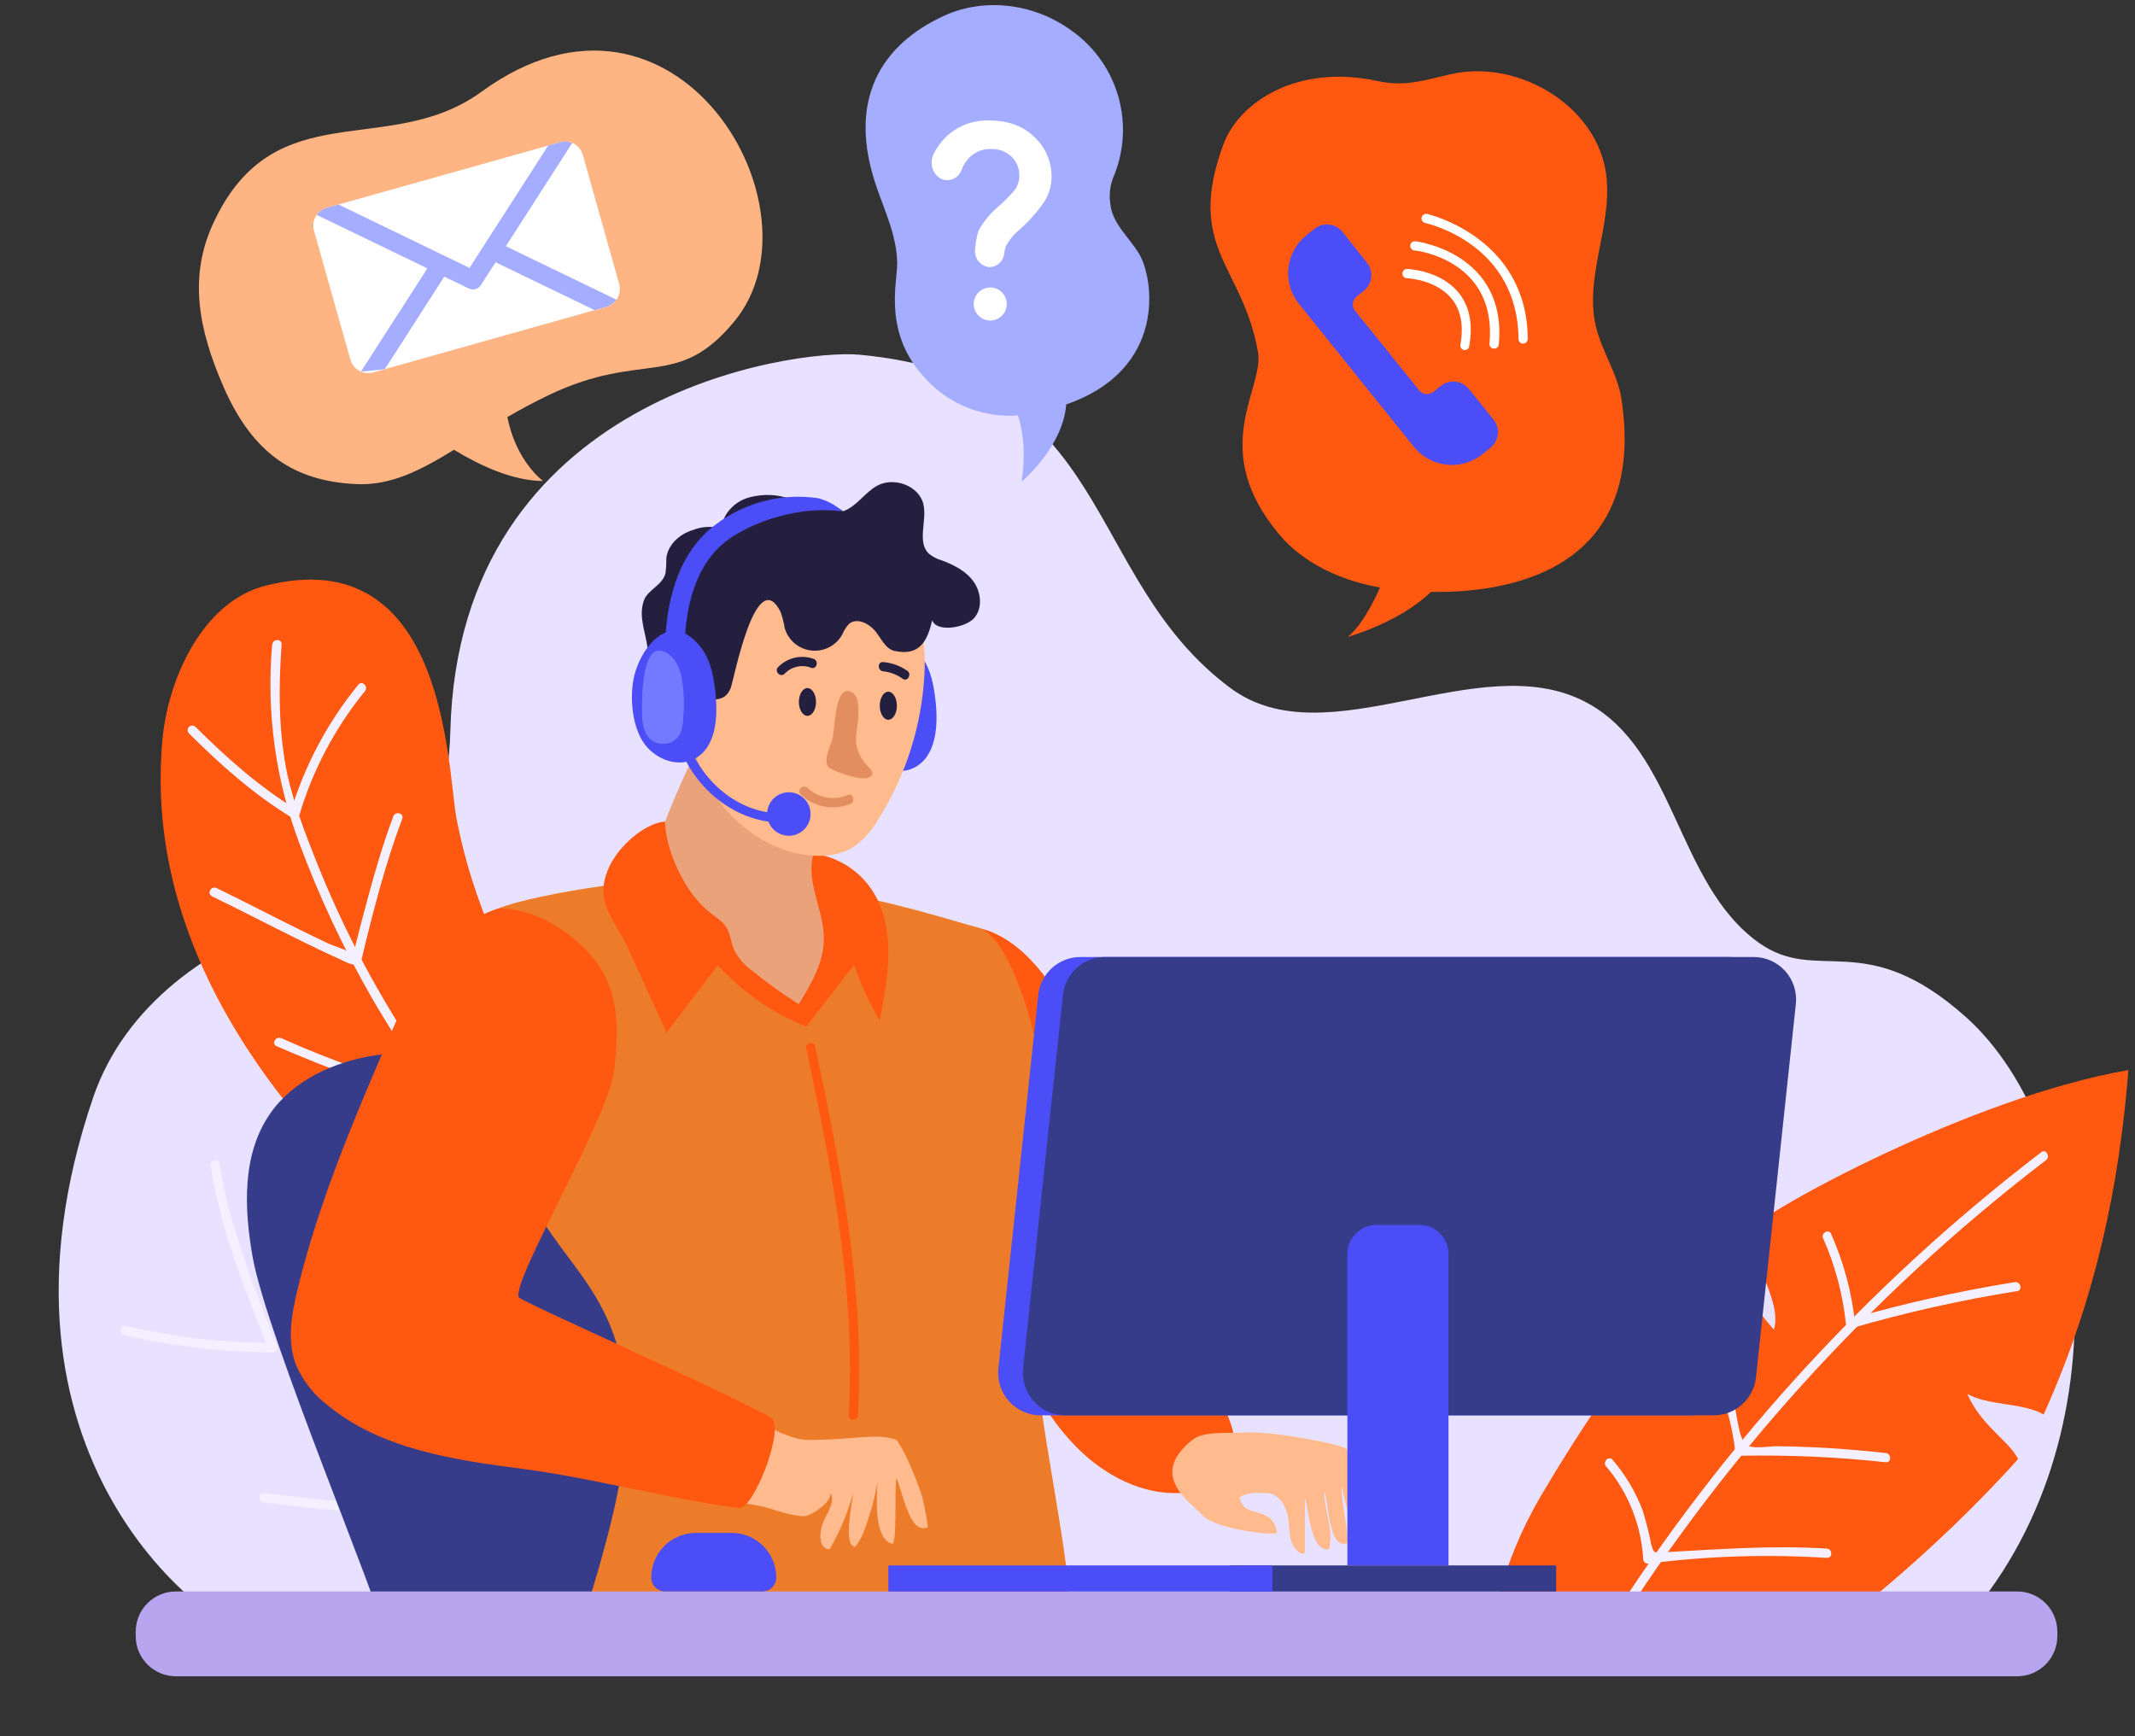 <svg width="273" height="222" viewBox="0 0 273 222" fill="none" xmlns="http://www.w3.org/2000/svg">
<rect x="0" y="0" width="273" height="222" fill="#333333" stroke="none"/>
<g clip-path="url(#clip0_2_4799)">
<path d="M11.919 140.33C15.892 128.684 26.721 120.738 38.965 117.014C42.156 116.043 45.578 115.599 48.438 113.947C55.3 109.987 57.39 101.2 57.585 93.497C58.675 50.424 101.647 44.598 109.894 45.362C142.618 48.388 138.213 73.781 157.337 87.991C169.688 97.162 189.06 82.615 202.731 89.767C214.33 95.83 214.288 112.976 224.892 120.555C232.506 125.972 238.385 118.495 251.34 130.028C268.012 144.889 272.506 185.866 249.41 209.318L34.417 210.242C26.502 208.874 -3.694 186.115 11.919 140.33Z" fill="#E8E1FF"/>
<path d="M197.675 190.225C204.295 179.088 211.925 168.584 220.469 158.845C221.76 162.987 223.927 166.804 226.822 170.035C228.066 166.139 222.873 160.325 224.655 156.648C225.407 155.103 251.861 140.337 272.157 136.844C270.973 151.699 268.012 165.985 261.322 180.888C258.699 179.36 254.17 179.775 251.547 178.247C253.365 182.362 256.805 184.168 258.06 186.578C247.77 198.123 232.879 210.414 228.036 212.179C217.912 215.867 206.935 213.363 197.071 210.071C191.807 208.295 190.511 207.969 192.103 202.475C193.438 198.173 195.31 194.058 197.675 190.225Z" fill="#FF5811"/>
<path d="M204.75 211.389C219.683 187.073 238.96 165.709 261.618 148.363C262.21 147.908 261.618 146.877 261.026 147.339C238.201 164.8 218.78 186.308 203.731 210.791C203.329 211.442 204.353 212.035 204.756 211.383L204.75 211.389Z" fill="#F4F0FF"/>
<path d="M205.377 187.524C208.198 190.854 209.86 195.009 210.114 199.366C210.114 199.656 210.375 199.999 210.706 199.958C218.293 198.982 225.956 198.737 233.59 199.224C234.353 199.271 234.347 198.087 233.59 198.039C226.639 197.601 219.907 198.116 212.98 198.495C211.422 198.578 211.476 198.72 211.103 197.311C210.819 195.896 210.461 194.497 210.031 193.119C209.135 190.772 207.841 188.597 206.206 186.689C205.715 186.097 204.88 186.944 205.366 187.53L205.377 187.524Z" fill="#F4F0FF"/>
<path d="M217.515 172.626C219.849 176.595 221.337 181.003 221.884 185.575C221.884 185.732 221.947 185.882 222.058 185.993C222.169 186.104 222.319 186.167 222.476 186.167C228.704 186.04 234.934 186.317 241.127 186.996C241.878 187.079 241.873 185.894 241.127 185.812C238.03 185.474 234.928 185.22 231.813 185.077C230.262 185.006 228.707 184.963 227.148 184.947C226.195 184.947 224.075 185.35 223.299 184.77C222.21 183.953 222.038 179.997 221.523 178.553C220.745 176.285 219.737 174.103 218.515 172.04C218.434 171.911 218.305 171.819 218.157 171.783C218.008 171.746 217.852 171.769 217.719 171.845C217.587 171.922 217.49 172.046 217.447 172.193C217.405 172.339 217.42 172.497 217.491 172.632L217.515 172.626Z" fill="#F4F0FF"/>
<path d="M233.116 158.348C234.652 161.808 235.636 165.488 236.029 169.254C236.026 169.346 236.044 169.438 236.083 169.522C236.122 169.606 236.18 169.68 236.253 169.738C236.325 169.795 236.41 169.835 236.501 169.854C236.592 169.873 236.685 169.87 236.775 169.846C243.722 167.831 250.787 166.249 257.93 165.109C258.681 164.991 258.362 163.848 257.616 163.966C250.473 165.108 243.408 166.69 236.461 168.703L237.213 169.295C236.799 165.323 235.762 161.44 234.14 157.791C233.832 157.092 232.808 157.696 233.116 158.383V158.348Z" fill="#F4F0FF"/>
<path d="M15.838 170.731C22.075 172.176 28.454 172.917 34.856 172.939C34.948 172.943 35.04 172.924 35.124 172.885C35.208 172.846 35.282 172.788 35.34 172.716C35.397 172.643 35.437 172.558 35.456 172.467C35.475 172.377 35.472 172.283 35.448 172.193C32.535 164.65 29.261 156.758 28.076 148.765C27.964 148.013 26.821 148.333 26.934 149.079C28.118 157.072 31.368 164.982 34.287 172.483L34.879 171.732C28.584 171.718 22.311 170.999 16.176 169.588C15.436 169.411 15.116 170.553 15.862 170.731H15.838Z" fill="#F4F0FF"/>
<path d="M33.719 192.136C37.739 192.569 41.741 193.149 45.785 193.32C49.338 193.492 53.364 193.676 56.614 192.036C56.749 191.956 56.847 191.825 56.886 191.673C56.925 191.521 56.901 191.36 56.821 191.225C51.961 182.48 49.592 172.48 45.608 163.326C45.306 162.628 44.281 163.231 44.583 163.918C48.568 173.078 50.936 183.066 55.833 191.817L56.046 191.005C52.594 192.746 48.011 192.296 44.287 192.042C40.735 191.799 37.259 191.301 33.748 190.923C32.991 190.846 32.996 192.03 33.748 192.107L33.719 192.136Z" fill="#F4F0FF"/>
<path d="M98.953 188.087C92.44 183.943 86.004 180.983 79.486 176.838C70.8 171.338 16.649 140.343 20.764 94.659C21.493 86.565 26.057 76.897 33.926 74.907C57.212 68.987 57.165 98.407 58.39 104.76C61.203 119.313 68.805 132.587 78.195 144.061C87.585 155.535 98.769 165.376 109.835 175.234C112.251 177.383 114.88 180.053 114.572 183.274C114.386 184.441 114.004 185.568 113.441 186.607C110.528 192.729 103.459 190.941 98.953 188.087Z" fill="#FF5811"/>
<path d="M34.802 82.418C34.04 91.046 35.228 99.734 38.278 107.841C40.811 114.658 43.902 121.254 47.52 127.563C56.003 142.194 66.959 155.243 79.9 166.13C88.208 173.127 97.156 179.326 106.626 184.644C106.76 184.705 106.911 184.713 107.051 184.669C107.19 184.624 107.308 184.529 107.382 184.402C107.456 184.276 107.48 184.126 107.449 183.983C107.419 183.839 107.337 183.712 107.218 183.626C77.946 167.048 53.269 142.116 40.628 110.606C39.154 106.918 37.668 103.111 36.786 99.221C35.602 93.738 35.602 87.971 36.01 82.418C36.069 81.66 34.885 81.666 34.826 82.418H34.802Z" fill="#F4F0FF"/>
<path d="M24.157 93.782C28.254 97.856 32.446 101.604 37.401 104.611C37.48 104.657 37.568 104.684 37.659 104.691C37.749 104.697 37.84 104.683 37.924 104.649C38.008 104.614 38.084 104.561 38.144 104.493C38.204 104.425 38.248 104.344 38.272 104.256C39.993 98.467 42.844 93.076 46.661 88.394C47.147 87.802 46.312 86.974 45.821 87.56C41.87 92.393 38.916 97.961 37.129 103.942L37.999 103.587C33.139 100.627 29.012 96.938 24.974 92.93C24.861 92.833 24.715 92.782 24.566 92.788C24.417 92.794 24.276 92.855 24.17 92.961C24.065 93.066 24.003 93.208 23.997 93.357C23.991 93.506 24.042 93.651 24.139 93.765L24.157 93.782Z" fill="#F4F0FF"/>
<path d="M27.058 114.598C30.729 116.374 34.352 118.269 38.017 120.075C39.74 120.921 41.457 121.78 43.216 122.55C43.879 122.84 44.814 123.438 45.584 123.349C45.717 123.354 45.847 123.314 45.955 123.235C46.062 123.157 46.14 123.045 46.176 122.917C47.65 116.789 49.213 110.608 51.434 104.705C51.706 103.994 50.557 103.686 50.297 104.391C48.805 108.346 47.674 112.437 46.584 116.516C46.162 118.095 45.756 119.674 45.365 121.253C45.27 121.626 45.181 121.999 45.087 122.378C45.087 122.467 45.714 122.449 45.169 122.058C44.258 121.401 42.801 121.046 41.765 120.56C40.107 119.773 38.461 118.956 36.815 118.139C33.772 116.617 30.753 115.054 27.692 113.568C27.011 113.236 26.407 114.261 27.099 114.592L27.058 114.598Z" fill="#F4F0FF"/>
<path d="M35.359 133.787C41.931 136.629 48.71 139.222 55.679 140.891C55.754 140.912 55.832 140.918 55.909 140.908C55.986 140.899 56.061 140.874 56.129 140.835C56.196 140.797 56.256 140.745 56.303 140.684C56.351 140.622 56.386 140.552 56.407 140.477C57.976 134.616 58.645 128.588 59.042 122.543C59.089 121.779 57.905 121.785 57.858 122.543C57.467 128.464 56.809 134.385 55.264 140.163L55.992 139.749C49.127 137.997 42.423 135.66 35.957 132.762C35.264 132.46 34.66 133.479 35.365 133.781L35.359 133.787Z" fill="#F4F0FF"/>
<path d="M32.31 160.78C31.203 154.552 30.924 147.63 34.53 142.426C37.526 138.11 42.742 135.777 47.934 134.96C51.901 134.338 99.658 130.454 101.41 132.195C103.026 133.806 108.041 136.772 110.048 145.114C112.458 155.126 119.758 197.838 117.698 206.784C112.002 208.205 57.514 208.477 49.018 208.56C48.692 205.387 34.121 170.928 32.31 160.78Z" fill="#363C89"/>
<path d="M125.063 118.643C138.284 121.65 143.483 149.341 145.496 156.067C147.703 163.43 150.842 170.479 154.838 177.044C156.846 180.342 159.119 184.457 157.165 187.785C155.928 189.886 153.335 190.822 150.901 190.934C146.052 191.159 141.369 188.72 137.911 185.321C134.453 181.923 132.032 177.625 129.8 173.302C123.18 160.543 119.302 150.887 116.283 136.837C116.117 136.067 114.862 116.322 125.063 118.643Z" fill="#FF5811"/>
<path d="M153.826 193.824C155.513 195.546 162.707 196.429 163.299 196.014C162.671 192.26 158.983 194.392 158.527 191.497C159.646 190.715 160.978 190.952 162.079 190.952C163.039 190.952 163.938 191.805 164.341 192.835C164.933 194.392 164.726 194.877 164.969 196.535C165.211 198.193 166.863 199.365 166.863 198.311C166.863 196.399 166.863 193.439 166.863 191.526C167.331 193.226 167.669 198.631 169.96 198.104C170.522 195.529 169.332 193.255 169.32 190.62C169.972 192.858 169.96 198.104 172.281 197.358C172.375 194.954 171.481 192.527 171.576 190.123C172.091 192.243 172.908 196.837 174.175 196.097C174.56 193.782 173.927 191.361 173.429 189.046C173.121 187.654 173.198 186.304 172.186 185.298C171.564 184.706 162.778 182.977 159.16 183.19C156.857 183.326 153.938 182.977 152.488 184.125C146.84 188.607 151.931 191.887 153.826 193.824Z" fill="#FFBB8E"/>
<path d="M65.099 145.533C68.106 160.163 78.035 162.034 79.9 176.854C81.138 186.747 76.999 198.997 74.187 208.559C97.041 209.364 120.179 208.944 137.07 208.216C136.478 194.367 130.919 175.972 132.204 162.17C132.938 154.254 134.684 146.913 133.565 139.038C132.446 131.164 129.048 119.772 125.105 118.641C117.443 116.439 111.002 114.456 102.174 113.496C98.32 113.076 87.005 111.898 77.236 113.271C71.102 114.136 65.904 115.284 63.701 116.178C49.113 122.087 62.47 132.881 65.099 145.533Z" fill="#ED7C2A"/>
<path d="M102.861 129.683C104.305 129.576 110.498 118.505 110.025 117.137C108.367 113.33 105.288 117.172 104.293 114.354C103.5 112.098 107.414 101.838 105.217 99.209C103.903 97.634 90.794 92.773 88.468 97.208C87.366 99.298 83.251 108.676 83.251 111.115C83.251 112.548 98.846 129.979 102.861 129.683Z" fill="#EAA27A"/>
<path d="M114.613 184.138C115.454 185.126 116.982 188.495 117.899 191.343C118.218 192.644 118.471 193.96 118.657 195.286C116.289 196.435 115.43 190.656 114.613 189.028C114.371 190.804 114.714 197.477 114.086 197.418C111.795 196.826 112.044 191.846 112.215 189.443C111.969 190.996 111.595 192.527 111.096 194.019C110.617 195.582 110.054 197.057 109.32 197.82C107.852 197.578 108.835 192.971 109.101 190.917C108.41 193.434 107.402 195.854 106.099 198.116C104.619 198.116 104.749 195.979 105.223 194.765C105.697 193.552 106.875 192.06 106.182 190.952C106.324 192.018 104.163 193.552 103.127 193.842C102.091 194.132 99.184 193.125 98.154 192.829C93.21 191.42 81.759 191.923 83.293 186.423C84.335 182.652 89.154 179.531 92.624 180.058C95.673 180.52 99.93 184.138 103.364 184.138C109.504 184.138 112.15 183.196 114.613 184.138Z" fill="#FFBB8E"/>
<path d="M98.55 181.278C92.351 177.767 66.579 166.441 66.324 165.884C65.46 163.705 77.733 143.125 78.503 137.05C79.273 130.976 79.16 125.665 74.82 121.355C69.042 115.617 63.66 116.192 63.66 116.192C59.651 117.595 58.586 118.921 56.555 120.928C53.648 123.747 51.966 127.565 50.362 131.278C45.625 142.243 40.853 153.279 38.047 164.889C37.283 168.069 36.679 171.485 37.846 174.534C38.719 176.563 40.099 178.333 41.854 179.673C48.686 185.334 58 186.695 66.792 187.838C75.916 189.022 85.377 191.675 94.501 192.859C96.36 193.072 100.516 182.415 98.55 181.278Z" fill="#FF5811"/>
<path d="M77.153 113.941C77.153 116.363 79.077 118.678 80.113 120.875L85.229 132.053L91.801 123.45C94.922 126.89 98.785 129.574 103.097 131.301L109.208 123.397C110.044 125.876 111.143 128.257 112.488 130.502C113.672 124.687 114.696 118.068 111.132 113.302C110.281 112.175 109.215 111.228 107.995 110.517C106.776 109.805 105.427 109.343 104.027 109.157C102.961 112.71 105.371 116.381 105.341 120.087C105.341 123.101 103.707 125.842 102.138 128.412C100.097 127.121 98.132 125.714 96.253 124.196C95.258 123.502 94.446 122.578 93.885 121.502C93.47 120.555 93.423 119.459 92.878 118.583C92.334 117.707 91.315 117.168 90.51 116.481C87.171 113.657 85.045 108.192 85.045 105.078C82.44 105.102 77.171 109.294 77.153 113.941Z" fill="#FF5811"/>
<path d="M103.086 134.096C106.372 149.49 109.439 165.168 108.521 181C108.473 181.757 109.658 181.757 109.705 181C110.629 165.067 107.532 149.288 104.228 133.782C104.068 133.036 102.926 133.35 103.086 134.096Z" fill="#FF5811"/>
<path d="M109.302 88.813C108.912 91.264 109.042 93.929 110.404 96.001C111.765 98.073 114.619 99.287 116.845 98.197C119.705 96.794 119.983 92.869 119.634 89.689C119.415 87.694 119.042 85.61 117.858 84C113.814 78.641 109.954 84.769 109.302 88.813Z" fill="#4B4DF6"/>
<path d="M90.119 99.452C92.588 104.496 97.402 108.517 102.961 109.322C105.164 109.641 107.544 109.422 109.379 108.138C110.57 107.236 111.564 106.099 112.298 104.798C115.861 99.153 117.901 92.68 118.219 86.012C118.456 80.778 117.242 74.887 112.89 71.956C109.587 69.736 105.312 69.778 101.333 69.896C99.285 69.961 97.159 70.038 95.329 70.974C93.5 71.909 92.103 73.721 90.842 75.45C86.271 81.725 86.727 92.531 90.119 99.452Z" fill="#FFBB8E"/>
<path d="M102.399 101.591C103.223 102.384 104.26 102.922 105.383 103.138C106.506 103.354 107.668 103.241 108.728 102.811C109.421 102.527 109.119 101.378 108.408 101.668C107.551 102.038 106.603 102.148 105.684 101.985C104.764 101.822 103.912 101.393 103.234 100.751C102.677 100.23 101.842 101.064 102.399 101.591Z" fill="#E28E60"/>
<path d="M99.794 78.209C100.042 78.893 100.225 79.599 100.338 80.317C100.557 81.077 100.996 81.755 101.599 82.266C102.202 82.777 102.943 83.099 103.728 83.19C104.514 83.281 105.309 83.138 106.013 82.778C106.717 82.419 107.299 81.859 107.686 81.17C107.893 80.659 108.19 80.19 108.562 79.784C109.51 78.985 110.99 79.66 111.813 80.589C112.636 81.519 113.157 82.958 114.37 83.242C117.858 84.006 118.657 81.566 119.202 79.317C119.729 80.897 123.394 80.311 124.53 79.074C125.667 77.836 125.472 75.8 124.53 74.432C123.589 73.064 122.008 72.253 120.439 71.667C119.85 71.5 119.299 71.221 118.817 70.844C117.189 69.358 118.568 66.634 118.077 64.485C117.526 62.117 114.317 60.933 112.156 62.117C110.546 62.999 109.516 64.817 107.769 65.391C107.716 64.988 102.097 62.804 102.032 64.308C102.032 64.308 99.634 62.638 95.862 63.591C94.021 64.053 92.31 65.728 92.31 67.617C91.084 67.247 89.767 67.307 88.58 67.789C86.898 68.286 85.377 69.672 85.199 71.412C85.21 72.04 85.177 72.667 85.099 73.289C84.726 74.864 82.784 75.415 82.316 76.842C81.629 78.872 82.523 80.726 82.807 82.881C83.275 86.398 82.547 89.465 87.052 89.186C90.042 89.003 92.422 90.471 93.429 88.002C93.867 86.812 96.656 72.129 99.794 78.209Z" fill="#241F3F"/>
<path d="M80.96 87.133C80.563 89.579 80.889 92.835 82.251 94.907C83.612 96.98 86.466 98.193 88.692 97.098C91.558 95.701 91.83 91.769 91.481 88.596C91.262 86.595 90.919 84.516 89.705 82.906C85.661 77.548 81.611 83.09 80.96 87.133Z" fill="#4B4DF6"/>
<path d="M87.532 82.946C87.615 77.901 88.775 72.176 93.103 69.02C96.147 66.794 102.097 64.627 107.727 65.397C106.837 64.586 105.762 64.007 104.595 63.709C102.312 63.373 99.985 63.494 97.749 64.065C95.512 64.636 93.412 65.647 91.57 67.037C86.62 70.678 85.128 77.102 85.028 82.946C85.028 84.556 87.502 84.556 87.532 82.946Z" fill="#4B4DF6"/>
<path d="M86.194 92.817C87.189 99.058 92.488 104.564 98.87 105.144C99.628 105.209 99.622 104.025 98.87 103.96C92.985 103.421 88.242 98.181 87.337 92.503C87.218 91.751 86.076 92.071 86.194 92.817Z" fill="#4B4DF6"/>
<path d="M103.648 104.099C103.648 104.65 103.485 105.188 103.179 105.645C102.873 106.103 102.439 106.459 101.93 106.67C101.422 106.881 100.862 106.936 100.322 106.828C99.783 106.721 99.287 106.456 98.898 106.067C98.508 105.678 98.243 105.182 98.136 104.642C98.029 104.102 98.084 103.543 98.294 103.034C98.505 102.526 98.862 102.091 99.319 101.785C99.777 101.48 100.315 101.316 100.865 101.316C101.603 101.316 102.311 101.61 102.833 102.131C103.355 102.653 103.648 103.361 103.648 104.099Z" fill="#4B4DF6"/>
<path d="M109.462 94.948C109.621 96.119 110.165 97.204 111.008 98.032C111.262 98.287 111.564 98.571 111.534 98.914C111.475 99.507 110.575 99.613 109.936 99.507C108.641 99.288 107.386 98.879 106.212 98.293C106.109 98.244 106.014 98.183 105.928 98.109C105.807 97.974 105.733 97.804 105.714 97.624C105.543 96.599 106.076 95.605 106.407 94.616C106.786 93.497 106.668 87.967 108.574 88.382C110.717 88.867 109.302 93.675 109.462 94.948Z" fill="#E28E60"/>
<path d="M82.097 91.064C82.097 92.331 82.251 93.734 83.192 94.575C83.471 94.798 83.793 94.959 84.139 95.049C84.484 95.138 84.845 95.153 85.196 95.094C85.548 95.034 85.883 94.9 86.18 94.702C86.476 94.503 86.727 94.244 86.916 93.941C87.211 93.307 87.361 92.615 87.354 91.916C87.536 90.108 87.464 88.282 87.141 86.493C86.81 85.013 85.916 83.408 84.412 83.213C82.026 82.911 82.073 89.655 82.097 91.064Z" fill="#737AFF"/>
<path d="M104.341 89.768C104.341 90.763 103.849 91.545 103.245 91.545C102.642 91.545 102.15 90.739 102.15 89.768C102.15 88.797 102.642 87.992 103.245 87.992C103.849 87.992 104.341 88.78 104.341 89.768Z" fill="#241F3F"/>
<path d="M113.589 92.045C114.194 92.045 114.684 91.242 114.684 90.251C114.684 89.26 114.194 88.457 113.589 88.457C112.984 88.457 112.494 89.26 112.494 90.251C112.494 91.242 112.984 92.045 113.589 92.045Z" fill="#241F3F"/>
<path d="M100.332 86.153C100.758 85.707 101.306 85.397 101.908 85.262C102.51 85.127 103.138 85.174 103.713 85.396C104.436 85.656 104.743 84.508 104.033 84.253C103.254 83.976 102.412 83.929 101.607 84.117C100.802 84.305 100.068 84.72 99.492 85.313C98.959 85.858 99.8 86.698 100.332 86.153Z" fill="#241F3F"/>
<path d="M112.944 85.851C113.84 85.945 114.696 86.274 115.424 86.805C116.046 87.243 116.638 86.212 116.016 85.78C115.105 85.146 114.044 84.762 112.938 84.667C112.18 84.596 112.186 85.78 112.938 85.851H112.944Z" fill="#241F3F"/>
<path d="M257.935 203.52H22.487C19.652 203.52 17.354 205.818 17.354 208.653V209.233C17.354 212.068 19.652 214.366 22.487 214.366H257.935C260.77 214.366 263.069 212.068 263.069 209.233V208.653C263.069 205.818 260.77 203.52 257.935 203.52Z" fill="#B7A5EF"/>
<path d="M216.005 180.998H133.062C132.3 180.997 131.547 180.836 130.852 180.526C130.156 180.215 129.533 179.762 129.024 179.195C128.515 178.628 128.131 177.961 127.896 177.236C127.662 176.512 127.582 175.746 127.662 174.988L132.76 127.238C132.902 125.905 133.532 124.671 134.529 123.775C135.526 122.878 136.819 122.383 138.16 122.383H221.103C221.864 122.383 222.617 122.543 223.313 122.853C224.009 123.162 224.631 123.615 225.14 124.181C225.65 124.748 226.034 125.415 226.269 126.139C226.503 126.863 226.583 127.629 226.502 128.386L221.405 176.143C221.262 177.475 220.631 178.708 219.635 179.604C218.638 180.5 217.345 180.997 216.005 180.998Z" fill="#4B4DF6"/>
<path d="M219.131 180.998H136.194C135.434 180.994 134.684 180.83 133.991 180.518C133.298 180.206 132.679 179.753 132.172 179.186C131.666 178.62 131.283 177.954 131.05 177.231C130.817 176.508 130.738 175.744 130.818 174.988L135.916 127.238C136.058 125.905 136.688 124.671 137.685 123.775C138.682 122.878 139.975 122.383 141.316 122.383H224.235C224.996 122.383 225.749 122.543 226.445 122.853C227.141 123.162 227.763 123.615 228.272 124.181C228.782 124.748 229.166 125.415 229.401 126.139C229.635 126.863 229.715 127.629 229.635 128.386L224.537 176.143C224.392 177.476 223.761 178.709 222.763 179.605C221.765 180.501 220.472 180.997 219.131 180.998Z" fill="#363C89"/>
<path d="M181.487 156.641H176.017C175.028 156.641 174.079 157.034 173.379 157.733C172.68 158.433 172.287 159.381 172.287 160.371V200.175H185.218V160.371C185.218 159.381 184.825 158.433 184.125 157.733C183.426 157.034 182.477 156.641 181.487 156.641Z" fill="#4B4DF6"/>
<path d="M198.983 200.188H157.266V203.527H198.983V200.188Z" fill="#363C89"/>
<path d="M162.695 200.188H113.589V203.527H162.695V200.188Z" fill="#4B4DF6"/>
<path d="M93.624 196.031H88.983C87.469 196.031 86.017 196.633 84.947 197.703C83.876 198.773 83.275 200.225 83.275 201.739C83.275 202.21 83.462 202.662 83.795 202.995C84.128 203.328 84.58 203.515 85.051 203.515H97.485C97.956 203.515 98.407 203.328 98.741 202.995C99.074 202.662 99.261 202.21 99.261 201.739C99.261 200.237 98.669 198.796 97.614 197.728C96.559 196.66 95.126 196.05 93.624 196.031Z" fill="#4B4DF6"/>
<path d="M207.337 51.044C206.846 47.781 204.815 44.939 204.057 41.73C202.565 35.413 206.183 28.883 205.395 22.441C204.318 13.56 194.146 7.491 185.466 9.498C181.849 10.333 179.587 11.109 176.123 10.357C165.94 8.16 158.456 12.979 156.419 18.509C151.541 31.813 158.947 33.933 160.86 45.052C161.665 49.753 154.347 57.45 163.637 68.421C166.769 72.121 171.624 74.282 176.461 75.129C175.425 77.462 173.968 80.144 172.316 81.458C172.316 81.458 178.942 79.617 182.974 75.692C194.59 75.887 210.469 71.902 207.337 51.044Z" fill="#FF5811"/>
<path d="M190.955 53.633L187.828 49.749C187.401 49.221 186.782 48.883 186.106 48.809C185.431 48.736 184.753 48.934 184.223 49.359L183.281 50.123C183.016 50.336 182.677 50.435 182.338 50.399C181.999 50.362 181.689 50.192 181.476 49.927L177.592 45.108L177.13 44.516L173.252 39.726C173.046 39.463 172.951 39.13 172.988 38.798C173.024 38.466 173.189 38.161 173.447 37.95L174.394 37.186C174.656 36.975 174.874 36.714 175.035 36.419C175.196 36.124 175.298 35.8 175.333 35.466C175.369 35.131 175.339 34.793 175.243 34.471C175.148 34.148 174.991 33.847 174.779 33.586L171.671 29.661C171.46 29.398 171.199 29.18 170.904 29.018C170.608 28.856 170.284 28.754 169.949 28.718C169.614 28.682 169.275 28.712 168.952 28.806C168.629 28.901 168.328 29.059 168.065 29.27L167.041 30.093C165.754 31.13 164.931 32.635 164.753 34.278C164.576 35.921 165.058 37.568 166.094 38.855L168.527 41.881L173.21 47.701L173.672 48.293L178.361 54.113L180.795 57.139C181.831 58.426 183.337 59.248 184.98 59.426C186.623 59.604 188.269 59.122 189.557 58.086L190.582 57.257C190.845 57.044 191.064 56.782 191.226 56.484C191.388 56.187 191.489 55.86 191.524 55.523C191.558 55.186 191.526 54.846 191.428 54.521C191.331 54.197 191.17 53.895 190.955 53.633Z" fill="#4B4DF6"/>
<path d="M187.325 44.773H187.219C187.142 44.76 187.069 44.731 187.003 44.69C186.938 44.648 186.881 44.593 186.837 44.529C186.792 44.466 186.761 44.394 186.744 44.318C186.727 44.242 186.725 44.163 186.739 44.087C187.177 41.636 186.804 39.658 185.638 38.219C183.654 35.756 179.96 35.579 179.918 35.579C179.761 35.579 179.611 35.516 179.5 35.405C179.389 35.294 179.326 35.144 179.326 34.987C179.326 34.83 179.389 34.679 179.5 34.568C179.611 34.457 179.761 34.395 179.918 34.395C180.09 34.395 184.187 34.566 186.52 37.444C187.917 39.167 188.367 41.458 187.87 44.27C187.85 44.404 187.785 44.526 187.686 44.618C187.587 44.709 187.46 44.764 187.325 44.773Z" fill="white"/>
<path d="M191.049 44.582H190.99C190.835 44.567 190.692 44.491 190.592 44.371C190.493 44.252 190.444 44.098 190.457 43.942C191.452 33.362 181.286 32.03 180.854 32.03C180.776 32.021 180.702 31.997 180.633 31.959C180.565 31.921 180.505 31.87 180.457 31.809C180.409 31.748 180.373 31.678 180.351 31.603C180.33 31.529 180.324 31.45 180.333 31.373C180.342 31.295 180.366 31.22 180.404 31.152C180.441 31.084 180.492 31.024 180.553 30.976C180.614 30.927 180.684 30.892 180.759 30.87C180.834 30.849 180.913 30.843 180.99 30.852C181.108 30.852 192.743 32.338 191.647 44.073C191.627 44.216 191.555 44.347 191.445 44.441C191.335 44.534 191.194 44.585 191.049 44.582Z" fill="white"/>
<path d="M194.762 43.947C194.605 43.947 194.454 43.885 194.343 43.773C194.232 43.663 194.17 43.512 194.17 43.355C194.093 31.265 182.719 28.624 182.233 28.518C182.08 28.484 181.947 28.39 181.863 28.258C181.779 28.126 181.75 27.966 181.783 27.813C181.8 27.737 181.831 27.664 181.875 27.6C181.919 27.536 181.976 27.481 182.041 27.439C182.107 27.396 182.18 27.367 182.256 27.353C182.333 27.339 182.412 27.341 182.488 27.357C182.612 27.387 195.271 30.317 195.354 43.343C195.354 43.5 195.291 43.651 195.18 43.762C195.069 43.873 194.919 43.935 194.762 43.935V43.947Z" fill="white"/>
<path d="M61.576 11.727C49.705 20.383 35.128 11.668 27.307 28.477C24.08 35.374 25.359 42.094 28.603 49.519C32.375 58.122 37.733 61.514 45.471 61.905C49.947 62.13 53.701 60.188 58.053 57.518C61.215 59.448 65.483 61.49 69.438 61.514C69.438 61.514 65.981 59.01 64.879 53.332C66.525 52.379 68.29 51.419 70.208 50.502C82.292 44.764 86.608 49.91 93.891 41.111C105.827 26.701 86.354 -6.313 61.576 11.727Z" fill="#FFB583"/>
<path d="M74.53 19.825L79.172 36.308C79.269 36.649 79.287 37.008 79.227 37.357C79.166 37.706 79.028 38.038 78.823 38.327C78.507 38.766 78.052 39.087 77.532 39.239L47.715 47.628C47.198 47.774 46.645 47.736 46.152 47.522C45.826 47.382 45.536 47.172 45.302 46.905C45.069 46.639 44.898 46.323 44.802 45.982L40.149 29.499C40.064 29.199 40.039 28.885 40.077 28.575C40.114 28.266 40.211 27.966 40.364 27.695C40.517 27.423 40.722 27.184 40.968 26.992C41.213 26.799 41.494 26.657 41.795 26.574L71.611 18.19C72.132 18.045 72.686 18.079 73.186 18.285C73.511 18.425 73.8 18.636 74.033 18.902C74.265 19.169 74.435 19.484 74.53 19.825Z" fill="white"/>
<path d="M64.684 31.488L78.823 38.327C78.507 38.766 78.052 39.087 77.532 39.239L76.04 39.659L63.37 33.537L61.487 36.456C61.331 36.707 61.086 36.891 60.801 36.971C60.516 37.051 60.212 37.021 59.947 36.888L56.809 35.378L49.201 47.22L46.152 47.522L54.648 34.318L40.498 27.48C40.814 27.038 41.271 26.719 41.795 26.574L43.281 26.154L60.036 34.259L70.102 18.605L71.594 18.19C72.114 18.045 72.669 18.079 73.168 18.285L64.684 31.488Z" fill="#A4ADFF"/>
<path d="M145.65 32.454C144.406 30.376 142.316 28.665 142.002 26.261C141.796 25.091 141.904 23.888 142.316 22.774C143.722 19.525 143.975 15.894 143.035 12.482C142.095 9.07 140.018 6.081 137.147 4.011C132.381 0.459 125.963 -0.394 120.706 2.022C112.742 5.681 108.177 12.732 112.127 24.041C113.234 27.202 114.708 30.358 114.72 33.709C114.72 36.297 112.89 42.644 118.367 48.446C119.855 50.066 121.69 51.328 123.734 52.14C125.778 52.952 127.979 53.292 130.173 53.135C130.7 54.733 131.233 57.51 130.641 61.59C130.641 61.59 135.922 57.173 136.336 51.714C149.22 47.273 147.574 35.657 145.65 32.454Z" fill="#A4ADFF"/>
<path d="M126.62 36.766C126.06 36.766 125.522 36.988 125.126 37.385C124.729 37.781 124.507 38.319 124.507 38.879C124.507 39.44 124.729 39.977 125.126 40.374C125.522 40.77 126.06 40.993 126.62 40.993C127.181 40.993 127.719 40.77 128.115 40.374C128.511 39.977 128.734 39.44 128.734 38.879C128.734 38.319 128.511 37.781 128.115 37.385C127.719 36.988 127.181 36.766 126.62 36.766Z" fill="white"/>
<path d="M132.31 17.564C130.877 16.128 128.947 15.409 126.52 15.409C125.492 15.365 124.466 15.531 123.505 15.898C122.544 16.264 121.668 16.823 120.931 17.541C120.276 18.185 119.74 18.941 119.35 19.773C118.704 21.152 119.527 22.84 120.895 23.035C121.334 23.083 121.775 22.98 122.148 22.745C122.521 22.51 122.804 22.155 122.95 21.739C123.179 21.119 123.541 20.558 124.009 20.093C124.367 19.75 124.79 19.481 125.252 19.303C125.715 19.125 126.208 19.042 126.703 19.056C127.19 19.032 127.677 19.107 128.133 19.278C128.589 19.449 129.006 19.712 129.356 20.051C129.671 20.359 129.922 20.728 130.091 21.135C130.261 21.541 130.347 21.979 130.345 22.419C130.348 23.076 130.152 23.718 129.782 24.261C129.108 25.062 128.369 25.806 127.574 26.487C126.563 27.343 125.725 28.384 125.105 29.554C124.881 30.284 124.742 31.036 124.69 31.798C124.645 32.078 124.659 32.364 124.73 32.639C124.802 32.914 124.929 33.17 125.105 33.393C125.281 33.616 125.501 33.799 125.752 33.932C126.003 34.066 126.278 34.145 126.561 34.166C127.032 34.142 127.479 33.95 127.819 33.624C128.159 33.297 128.371 32.859 128.414 32.39C128.445 32.07 128.518 31.755 128.633 31.454C129.054 30.678 129.619 29.989 130.297 29.424C131.592 28.301 132.728 27.006 133.672 25.575C134.196 24.655 134.47 23.614 134.465 22.556C134.464 21.621 134.273 20.696 133.902 19.838C133.532 18.98 132.99 18.206 132.31 17.564Z" fill="white"/>
</g>
<defs>
<clipPath id="clip0_2_4799">
<rect width="271.594" height="221.351" fill="white" transform="translate(0.563 0.648)"/>
</clipPath>
</defs>
</svg>
